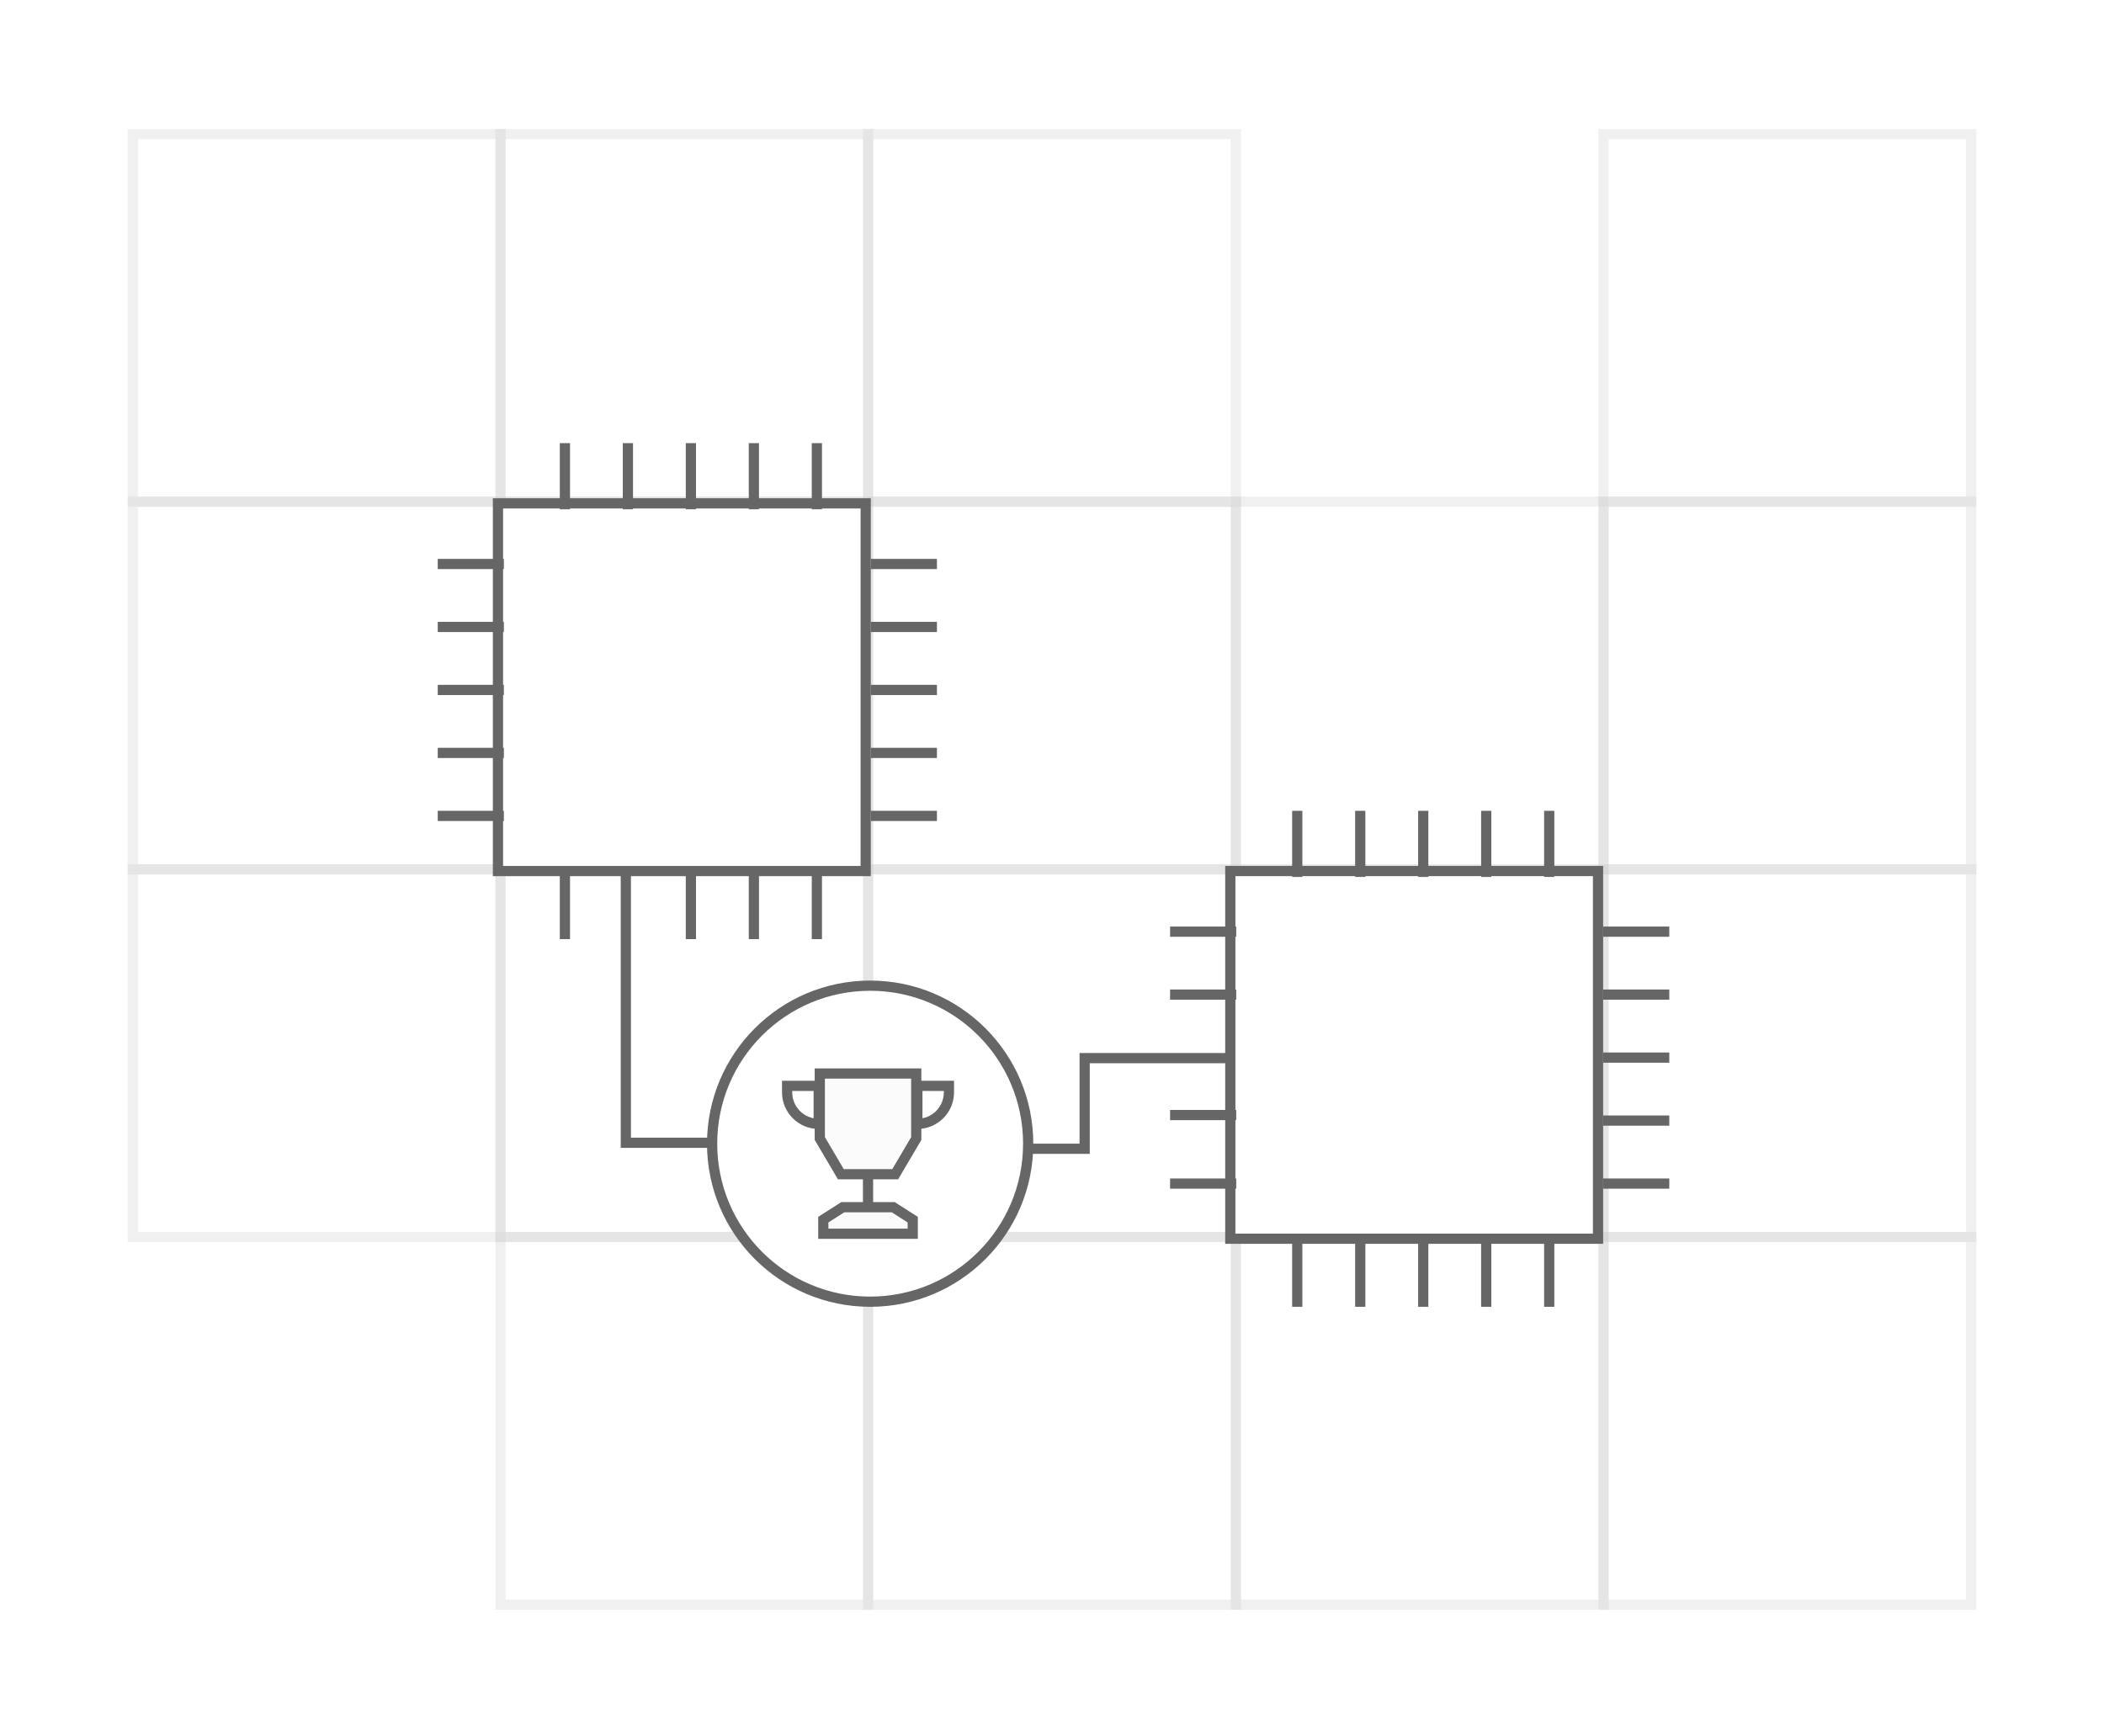 <svg width="206" height="170" viewBox="0 0 206 170" fill="none" xmlns="http://www.w3.org/2000/svg">
<g opacity="0.2" filter="url(#filter0_d)">
<rect x="49" y="121.129" width="36" height="36" stroke="black" stroke-opacity="0.3"/>
<rect x="85" y="121.129" width="36" height="36" stroke="black" stroke-opacity="0.3"/>
<rect x="13" y="85.128" width="36" height="36" stroke="black" stroke-opacity="0.3"/>
<rect x="49" y="85.128" width="36" height="36" stroke="black" stroke-opacity="0.3"/>
<rect x="85" y="85.128" width="36" height="36" stroke="black" stroke-opacity="0.3"/>
<rect x="13" y="49.128" width="36" height="36" stroke="black" stroke-opacity="0.3"/>
<rect x="49" y="49.128" width="36" height="36" stroke="black" stroke-opacity="0.3"/>
<rect x="85" y="49.128" width="36" height="36" stroke="black" stroke-opacity="0.3"/>
<rect x="13" y="13.128" width="36" height="36" stroke="black" stroke-opacity="0.3"/>
<rect x="49" y="13.129" width="36" height="36" stroke="black" stroke-opacity="0.3"/>
<rect x="85" y="13.129" width="36" height="36" stroke="black" stroke-opacity="0.3"/>
<rect x="121" y="121.129" width="36" height="36" stroke="black" stroke-opacity="0.3"/>
<rect x="121" y="85.128" width="36" height="36" stroke="black" stroke-opacity="0.3"/>
<rect x="121" y="49.128" width="36" height="36" stroke="black" stroke-opacity="0.3"/>
<rect x="157" y="121.129" width="36" height="36" stroke="black" stroke-opacity="0.3"/>
<rect x="157" y="85.128" width="36" height="36" stroke="black" stroke-opacity="0.3"/>
<rect x="157" y="49.128" width="36" height="36" stroke="black" stroke-opacity="0.3"/>
<rect x="157" y="13.129" width="36" height="36" stroke="black" stroke-opacity="0.3"/>
</g>
<rect x="48.755" y="49.29" width="36.004" height="36.004" fill="white" stroke="#666666"/>
<line x1="55.31" y1="49.869" x2="55.31" y2="43.393" stroke="#666666"/>
<line x1="61.477" y1="49.869" x2="61.477" y2="43.393" stroke="#666666"/>
<line x1="67.644" y1="49.869" x2="67.644" y2="43.393" stroke="#666666"/>
<line x1="73.811" y1="49.869" x2="73.811" y2="43.393" stroke="#666666"/>
<line x1="79.979" y1="49.869" x2="79.979" y2="43.393" stroke="#666666"/>
<line x1="55.31" y1="91.961" x2="55.31" y2="85.486" stroke="#666666"/>
<path d="M61.274 85.486L61.274 111.901L76.294 111.901" stroke="#666666"/>
<line x1="67.644" y1="91.961" x2="67.644" y2="85.486" stroke="#666666"/>
<line x1="73.812" y1="91.961" x2="73.812" y2="85.486" stroke="#666666"/>
<line x1="79.979" y1="91.961" x2="79.979" y2="85.486" stroke="#666666"/>
<line x1="49.334" y1="79.895" x2="42.858" y2="79.895" stroke="#666666"/>
<line x1="49.334" y1="73.726" x2="42.858" y2="73.726" stroke="#666666"/>
<line x1="49.334" y1="67.56" x2="42.858" y2="67.56" stroke="#666666"/>
<line x1="49.334" y1="61.391" x2="42.858" y2="61.391" stroke="#666666"/>
<line x1="49.334" y1="55.226" x2="42.858" y2="55.226" stroke="#666666"/>
<line x1="91.734" y1="79.895" x2="85.259" y2="79.895" stroke="#666666"/>
<line x1="91.734" y1="73.726" x2="85.259" y2="73.726" stroke="#666666"/>
<line x1="91.734" y1="67.56" x2="85.259" y2="67.56" stroke="#666666"/>
<line x1="91.734" y1="61.391" x2="85.259" y2="61.391" stroke="#666666"/>
<line x1="91.734" y1="55.226" x2="85.259" y2="55.226" stroke="#666666"/>
<rect x="120.458" y="85.292" width="36.004" height="36.004" fill="white" stroke="#666666"/>
<line x1="127.013" y1="85.871" x2="127.013" y2="79.396" stroke="#666666"/>
<line x1="133.181" y1="85.871" x2="133.181" y2="79.396" stroke="#666666"/>
<line x1="139.348" y1="85.871" x2="139.348" y2="79.396" stroke="#666666"/>
<line x1="145.515" y1="85.871" x2="145.515" y2="79.396" stroke="#666666"/>
<line x1="151.683" y1="85.871" x2="151.683" y2="79.396" stroke="#666666"/>
<line x1="127.013" y1="127.963" x2="127.013" y2="121.487" stroke="#666666"/>
<line x1="133.181" y1="127.963" x2="133.181" y2="121.487" stroke="#666666"/>
<line x1="139.348" y1="127.963" x2="139.348" y2="121.487" stroke="#666666"/>
<line x1="145.515" y1="127.963" x2="145.515" y2="121.487" stroke="#666666"/>
<line x1="151.683" y1="127.963" x2="151.683" y2="121.487" stroke="#666666"/>
<line x1="121.038" y1="115.898" x2="114.562" y2="115.898" stroke="#666666"/>
<path d="M120.089 103.613L106.198 103.613L106.198 112.488L93.851 112.488" stroke="#666666"/>
<line x1="121.038" y1="109.187" x2="114.562" y2="109.187" stroke="#666666"/>
<line x1="121.038" y1="97.393" x2="114.562" y2="97.393" stroke="#666666"/>
<line x1="121.038" y1="91.229" x2="114.562" y2="91.229" stroke="#666666"/>
<line x1="163.438" y1="115.898" x2="156.962" y2="115.898" stroke="#666666"/>
<line x1="163.438" y1="109.729" x2="156.962" y2="109.729" stroke="#666666"/>
<line x1="163.438" y1="103.562" x2="156.962" y2="103.562" stroke="#666666"/>
<line x1="163.438" y1="97.393" x2="156.962" y2="97.393" stroke="#666666"/>
<line x1="163.438" y1="91.229" x2="156.962" y2="91.229" stroke="#666666"/>
<circle cx="85.195" cy="111.991" r="15.473" fill="white" stroke="#666666"/>
<path d="M80.266 105.12H89.709V111.485L87.649 114.982H82.326L80.266 111.485V105.12Z" fill="#FBFBFB" stroke="#666666"/>
<path d="M89.365 120.809L80.609 120.809L80.609 119.431L82.519 118.209L87.455 118.209L89.365 119.431L89.365 120.809Z" fill="#FBFBFB" stroke="#666666"/>
<path d="M89.818 106.331H92.909V106.961C92.909 108.668 91.525 110.051 89.818 110.051V110.051V106.331Z" stroke="#666666"/>
<path d="M80.157 106.331H77.066V106.961C77.066 108.668 78.45 110.051 80.157 110.051V110.051V106.331Z" stroke="#666666"/>
<path d="M84.988 114.746V118.377" stroke="#666666"/>
<defs>
<filter id="filter0_d" x="0.5" y="0.628" width="205" height="169.001" filterUnits="userSpaceOnUse" color-interpolation-filters="sRGB">
<feFlood flood-opacity="0" result="BackgroundImageFix"/>
<feColorMatrix in="SourceAlpha" type="matrix" values="0 0 0 0 0 0 0 0 0 0 0 0 0 0 0 0 0 0 127 0"/>
<feOffset/>
<feGaussianBlur stdDeviation="6"/>
<feColorMatrix type="matrix" values="0 0 0 0 0 0 0 0 0 0.94 0 0 0 0 1 0 0 0 0.5 0"/>
<feBlend mode="normal" in2="BackgroundImageFix" result="effect1_dropShadow"/>
<feBlend mode="normal" in="SourceGraphic" in2="effect1_dropShadow" result="shape"/>
</filter>
</defs>
</svg>
